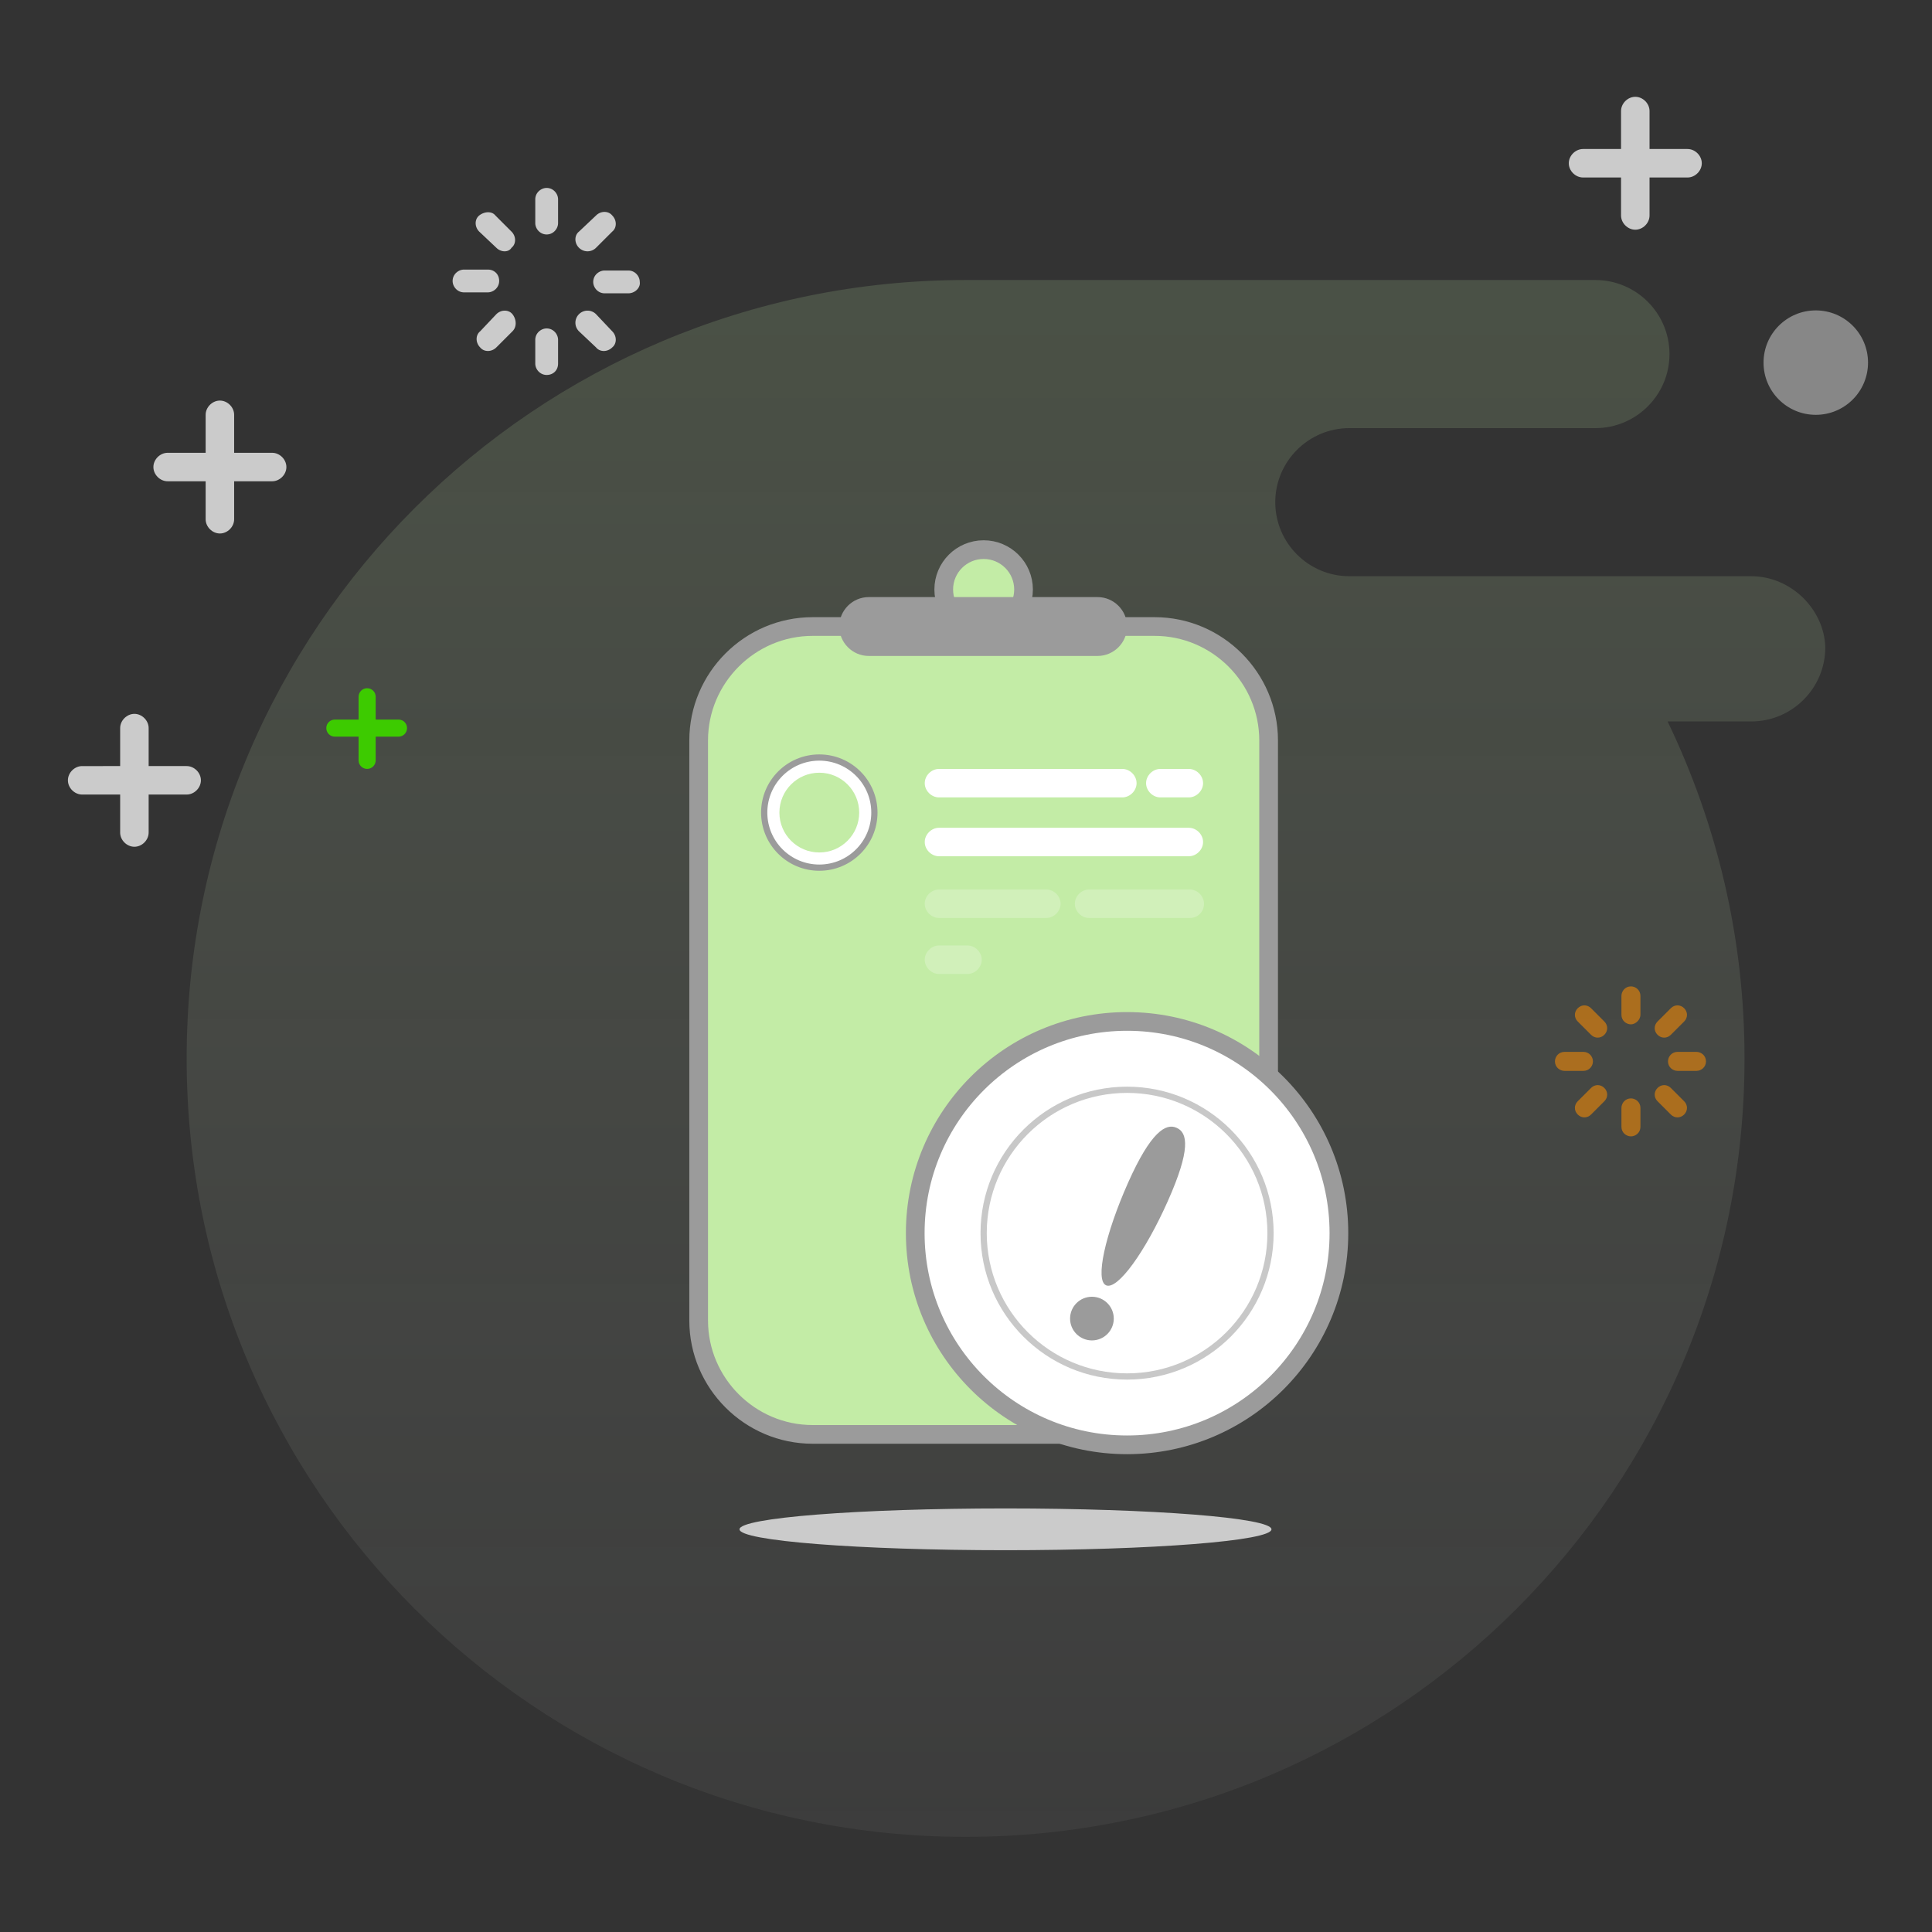 <svg width="310" height="310" viewBox="0 0 310 310" xmlns="http://www.w3.org/2000/svg"><rect x="0" y="0" width="310" height="310" fill="#333333" stroke="none"/><title>852D2358-0BCC-4C87-AD93-219D1C6A2CE9</title><defs><linearGradient x1="49.976%" y1="1.759%" x2="49.976%" y2="106.917%" id="a"><stop stop-color="#C3ECA6" stop-opacity=".8" offset="0%"/><stop stop-color="#FFF" stop-opacity=".2" offset="100%"/></linearGradient></defs><g transform="translate(9.5 14.27)" fill="none" fill-rule="evenodd"><path d="M271.487 78.186h-64.474c-6.554 0-11.89-5.331-11.89-11.881s5.336-11.881 11.89-11.881H246.49c6.554 0 11.889-5.331 11.889-11.881s-5.335-11.881-11.889-11.881H145.434c-69.047 0-124.985 55.902-124.985 124.904S76.387 280.47 145.434 280.47 270.42 224.568 270.42 155.566c0-19.345-4.42-37.624-12.346-54.075h13.413c6.554 0 11.89-5.33 11.89-11.88-.153-6.094-5.488-11.425-11.89-11.425z" fill="url(#a)" opacity=".2"/><g fill="#CBCBCB"><path d="M20.449 113.22H3.682c-1.219 0-2.286-1.066-2.286-2.285 0-1.218 1.067-2.284 2.286-2.284H20.45c1.22 0 2.286 1.066 2.286 2.284 0 1.22-1.067 2.285-2.286 2.285z"/><path d="M9.78 119.313v-16.755c0-1.219 1.066-2.285 2.286-2.285 1.219 0 2.286 1.066 2.286 2.285v16.755c0 1.219-1.067 2.285-2.286 2.285-1.22 0-2.287-1.066-2.287-2.285z"/></g><g fill="#CBCBCB"><path d="M34.167 62.954H17.4c-1.22 0-2.286-1.066-2.286-2.285s1.067-2.285 2.286-2.285h16.767c1.219 0 2.286 1.066 2.286 2.285s-1.067 2.285-2.286 2.285z"/><path d="M23.497 69.047V52.29c0-1.218 1.067-2.285 2.286-2.285 1.22 0 2.287 1.067 2.287 2.285v16.756c0 1.218-1.067 2.285-2.287 2.285-1.219 0-2.286-1.067-2.286-2.285z"/></g><g fill="#CBCBCB"><path d="M261.275 14.21h-16.766c-1.22 0-2.287-1.066-2.287-2.284 0-1.219 1.067-2.285 2.287-2.285h16.766c1.22 0 2.286 1.066 2.286 2.285 0 1.218-1.067 2.285-2.286 2.285z"/><path d="M250.605 20.304V3.548c0-1.218 1.067-2.285 2.287-2.285s2.286 1.067 2.286 2.285v16.756c0 1.218-1.067 2.284-2.286 2.284-1.22 0-2.287-1.066-2.287-2.284z"/></g><g fill="#3DCB00"><path d="M54.439 103.929H44.226c-.762 0-1.371-.61-1.371-1.371 0-.762.61-1.371 1.371-1.371H54.44c.762 0 1.372.61 1.372 1.37 0 .762-.61 1.372-1.372 1.372z"/><path d="M48.037 107.737V97.53c0-.761.61-1.37 1.372-1.37.762 0 1.372.609 1.372 1.37v10.206c0 .761-.61 1.37-1.372 1.37-.762 0-1.372-.609-1.372-1.37z"/></g><path d="M91.325 32.794h-3.81c-1.068 0-1.83-.914-1.83-1.828 0-1.066.915-1.828 1.83-1.828h3.81c1.067 0 1.829.914 1.829 1.828.152.914-.762 1.828-1.83 1.828m-5.182-7.311a1.933 1.933 0 0 1-2.743 0c-.762-.762-.762-1.98 0-2.59l2.743-2.59c.763-.761 1.982-.761 2.592 0 .762.762.762 1.98 0 2.59l-2.592 2.59m-7.925 20.41c-1.067 0-1.83-.913-1.83-1.827v-3.808c0-1.066.915-1.828 1.83-1.828 1.066 0 1.829.914 1.829 1.828v3.808c0 1.066-.763 1.828-1.83 1.828m0-22.544c-1.066 0-1.829-.914-1.829-1.828v-3.808c0-1.066.915-1.828 1.83-1.828 1.066 0 1.829.914 1.829 1.828v3.808c0 .914-.763 1.828-1.83 1.828m-8.078 18.126c-.762.762-1.981.762-2.591 0-.762-.761-.762-1.98 0-2.59l2.591-2.74c.762-.762 1.982-.762 2.591 0 .61.76.762 1.98 0 2.74l-2.59 2.59m0-15.993l-2.744-2.59c-.763-.762-.763-1.98 0-2.59.762-.609 1.981-.761 2.59 0l2.592 2.59c.762.762.762 1.98 0 2.59-.457.761-1.677.761-2.439 0m.457 5.33c0 1.067-.914 1.829-1.829 1.829h-3.81c-1.067 0-1.83-.914-1.83-1.828 0-1.066.915-1.828 1.83-1.828h3.81c1.067 0 1.83.762 1.83 1.828m15.546 5.331l2.592 2.742c.762.762.762 1.98 0 2.59-.762.761-1.982.761-2.592 0l-2.743-2.59a1.93 1.93 0 0 1 0-2.742 1.933 1.933 0 0 1 2.743 0" fill="#CBCBCB"/><path d="M262.71 157.557h-3.048c-.762 0-1.524-.61-1.524-1.524 0-.761.61-1.523 1.524-1.523h3.049c.762 0 1.524.61 1.524 1.523 0 .914-.762 1.524-1.524 1.524m-4.116-5.789c-.61.61-1.524.61-2.133 0-.61-.609-.61-1.523 0-2.132l2.133-2.133c.61-.609 1.525-.609 2.134 0 .61.61.61 1.524 0 2.133l-2.134 2.132m-6.401 16.299c-.762 0-1.524-.61-1.524-1.523v-3.047c0-.761.61-1.523 1.524-1.523.762 0 1.524.61 1.524 1.523v3.047c0 .914-.762 1.523-1.524 1.523m0-17.974c-.762 0-1.524-.61-1.524-1.523v-3.047c0-.761.61-1.523 1.524-1.523.762 0 1.524.61 1.524 1.523v3.047c0 .761-.762 1.523-1.524 1.523m-6.402 14.47c-.61.61-1.524.61-2.134 0-.61-.609-.61-1.523 0-2.132l2.134-2.132c.61-.61 1.524-.61 2.134 0 .61.609.61 1.523 0 2.132l-2.134 2.133m0-12.796l-2.134-2.132c-.61-.61-.61-1.523 0-2.133.61-.609 1.524-.609 2.134 0l2.134 2.133c.61.61.61 1.523 0 2.132-.61.61-1.524.61-2.134 0m.305 4.265c0 .762-.61 1.524-1.524 1.524h-3.049c-.762 0-1.524-.61-1.524-1.524 0-.761.61-1.523 1.524-1.523h3.049c.914 0 1.524.762 1.524 1.523m12.498 4.266l2.134 2.132c.61.61.61 1.523 0 2.133-.61.609-1.524.609-2.134 0l-2.133-2.133c-.61-.61-.61-1.523 0-2.132.61-.61 1.524-.61 2.133 0" fill-opacity=".55" fill="#FF8F00"/><ellipse fill="#CBCBCB" opacity=".55" cx="281.852" cy="43.914" rx="8.383" ry="8.378"/><path d="M175.766 215.886h-54.871c-10.06 0-18.291-8.226-18.291-18.279v-93.07c0-10.052 8.23-18.278 18.29-18.278h54.872c10.06 0 18.291 8.226 18.291 18.279v93.069c0 10.053-8.23 18.279-18.29 18.279z" stroke="#9B9B9B" stroke-width="3" fill="#C3ECA6"/><path d="M181.254 123.121h-40.087c-1.22 0-2.287-1.066-2.287-2.285 0-1.218 1.067-2.284 2.287-2.284h40.087c1.219 0 2.286 1.066 2.286 2.284 0 1.219-1.067 2.285-2.286 2.285z" fill="#FFF"/><path d="M158.39 133.022h-17.223c-1.22 0-2.287-1.066-2.287-2.285 0-1.218 1.067-2.284 2.287-2.284h17.223c1.22 0 2.287 1.066 2.287 2.284 0 1.219-1.067 2.285-2.287 2.285zM181.406 133.022h-16.157c-1.22 0-2.286-1.066-2.286-2.285 0-1.218 1.067-2.284 2.286-2.284h16.157c1.22 0 2.286 1.066 2.286 2.284 0 1.219-.914 2.285-2.286 2.285z" fill="#FFF" opacity=".23"/><ellipse fill="#CBCBCB" cx="151.836" cy="231.118" rx="42.678" ry="3.351"/><ellipse stroke="#9B9B9B" stroke-width="3" fill="#C3ECA6" cx="148.33" cy="80.319" rx="6.402" ry="6.398"/><path d="M166.621 90.981h-36.734c-2.59 0-4.725-2.132-4.725-4.722 0-2.59 2.134-4.722 4.725-4.722h36.734c2.591 0 4.725 2.133 4.725 4.722 0 2.59-2.134 4.722-4.725 4.722z" fill="#9B9B9B"/><path d="M170.584 113.677h-29.417c-1.22 0-2.287-1.066-2.287-2.285 0-1.218 1.067-2.284 2.287-2.284h29.417c1.22 0 2.286 1.066 2.286 2.284 0 1.219-1.067 2.285-2.286 2.285zM181.254 113.677h-4.573c-1.22 0-2.286-1.066-2.286-2.285 0-1.218 1.067-2.284 2.286-2.284h4.573c1.219 0 2.286 1.066 2.286 2.284 0 1.219-1.067 2.285-2.286 2.285z" fill="#FFF"/><path d="M145.74 142.01h-4.573c-1.22 0-2.287-1.067-2.287-2.286 0-1.218 1.067-2.284 2.287-2.284h4.572c1.22 0 2.287 1.066 2.287 2.284 0 1.219-1.067 2.285-2.287 2.285z" fill="#FFF" opacity=".23"/><g transform="translate(113.054 107.214)"><ellipse stroke="#9B9B9B" fill="#FFF" cx="8.907" cy="8.901" rx="8.84" ry="8.835"/><ellipse fill="#C3ECA6" cx="8.907" cy="8.901" rx="6.402" ry="6.398"/></g><ellipse stroke="#9B9B9B" stroke-width="3" fill="#FFF" cx="171.346" cy="183.593" rx="33.99" ry="33.968"/><ellipse stroke="#9B9B9B" opacity=".55" cx="171.346" cy="183.593" rx="23.016" ry="23.001"/><g transform="translate(162.048 166.408)" fill="#9B9B9B"><path d="M15.852 12.007c-3.658 8.225-8.078 14.318-9.908 13.556-1.829-.761-.152-8.225 3.506-16.45C13.108.887 15.547-.484 17.224.278c1.829.761 2.286 3.503-1.372 11.729z"/><ellipse cx="3.658" cy="30.895" rx="3.506" ry="3.503"/></g></g></svg>